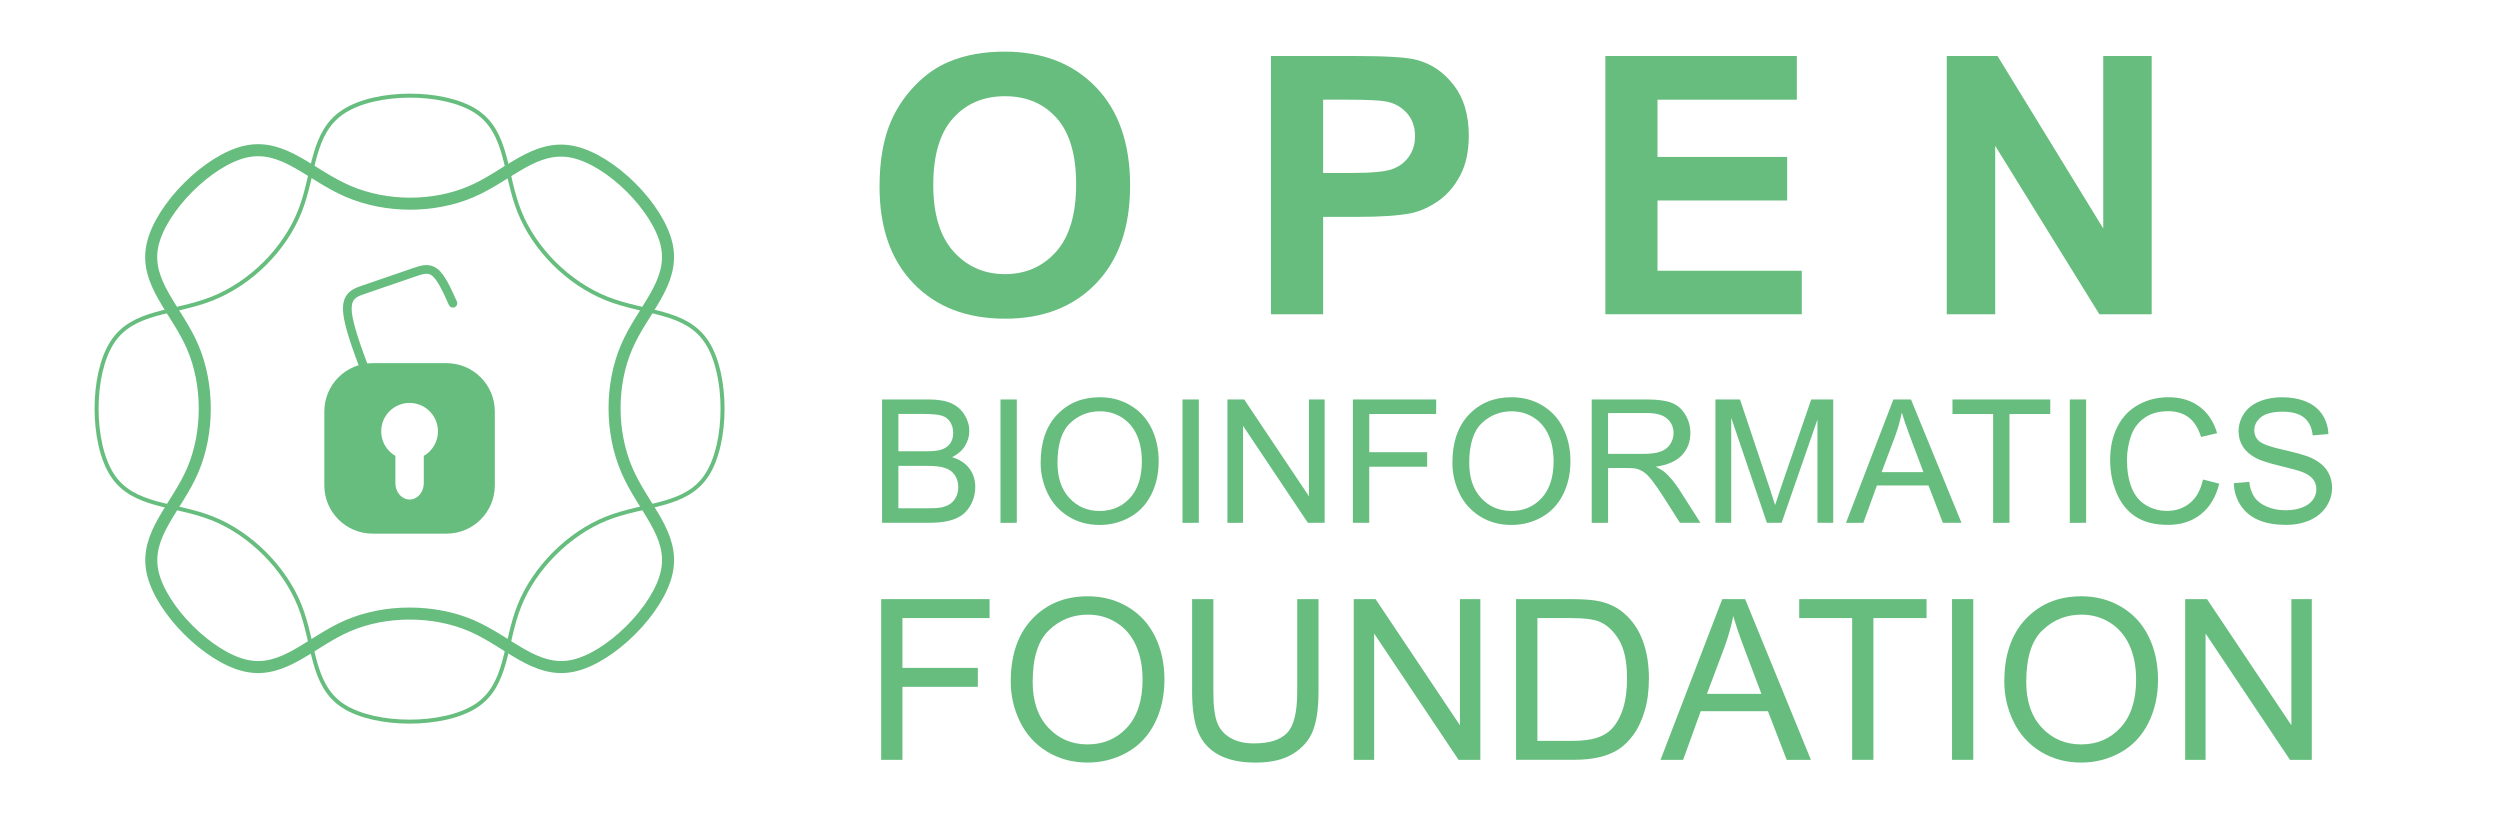 <?xml version="1.0" encoding="utf-8"?>
<!-- Generator: Adobe Illustrator 22.0.0, SVG Export Plug-In . SVG Version: 6.00 Build 0)  -->
<svg version="1.1"
	 id="svg8" inkscape:version="0.92.2 5c3e80d, 2017-08-06" sodipodi:docname="obf_logo_text_positive.svg" xmlns:cc="http://creativecommons.org/ns#" xmlns:dc="http://purl.org/dc/elements/1.1/" xmlns:inkscape="http://www.inkscape.org/namespaces/inkscape" xmlns:rdf="http://www.w3.org/1999/02/22-rdf-syntax-ns#" xmlns:sodipodi="http://sodipodi.sourceforge.net/DTD/sodipodi-0.dtd" xmlns:svg="http://www.w3.org/2000/svg"
	 xmlns="http://www.w3.org/2000/svg" xmlns:xlink="http://www.w3.org/1999/xlink" x="0px" y="0px" viewBox="0 0 6236.2 2040.9"
	 style="enable-background:new 0 0 6236.2 2040.9;" xml:space="preserve">
<style type="text/css">
	.st0{enable-background:new    ;}
	.st1{fill:#66BD7E;}
	.st2{fill:none;stroke:#66BD7E;stroke-width:10;}
	.st3{fill:none;stroke:#66BD7E;stroke-width:21.714;stroke-linecap:round;stroke-linejoin:round;}
	.st4{fill:none;stroke:#66BD7E;stroke-width:30;}
</style>
<defs>
	
	
		<inkscape:path-effect  apply_no_weight="true" apply_with_weight="true" effect="bspline" helper_size="0" id="path-effect828" is_visible="true" only_selected="false" steps="2" weight="33.333">
		</inkscape:path-effect>
	
		<inkscape:path-effect  apply_no_weight="true" apply_with_weight="true" effect="bspline" helper_size="0" id="path-effect4596" is_visible="true" only_selected="false" steps="2" weight="33.333">
		</inkscape:path-effect>
	
		<inkscape:path-effect  apply_no_weight="true" apply_with_weight="true" effect="bspline" helper_size="0" id="path-effect838" is_visible="true" only_selected="false" steps="2" weight="33.333">
		</inkscape:path-effect>
	
		<inkscape:path-effect  apply_no_weight="true" apply_with_weight="true" effect="bspline" helper_size="0" id="path-effect822" is_visible="true" only_selected="false" steps="2" weight="33.333">
		</inkscape:path-effect>
	
		<inkscape:path-effect  apply_no_weight="true" apply_with_weight="true" effect="bspline" helper_size="0" id="path-effect826" is_visible="true" only_selected="false" steps="2" weight="33.333">
		</inkscape:path-effect>
	
		<inkscape:path-effect  apply_no_weight="true" apply_with_weight="true" effect="bspline" helper_size="0" id="path-effect827" is_visible="true" only_selected="false" steps="2" weight="33.333">
		</inkscape:path-effect>
	
		<inkscape:path-effect  apply_no_weight="true" apply_with_weight="true" effect="bspline" helper_size="0" id="path-effect828-3" is_visible="true" only_selected="false" steps="2" weight="33.333">
		</inkscape:path-effect>
	
		<inkscape:path-effect  apply_no_weight="true" apply_with_weight="true" effect="bspline" helper_size="0" id="path-effect4596-8" is_visible="true" only_selected="false" steps="2" weight="33.333">
		</inkscape:path-effect>
	
		<inkscape:path-effect  apply_no_weight="true" apply_with_weight="true" effect="bspline" helper_size="0" id="path-effect838-0" is_visible="true" only_selected="false" steps="2" weight="33.333">
		</inkscape:path-effect>
	
		<inkscape:path-effect  apply_no_weight="true" apply_with_weight="true" effect="bspline" helper_size="0" id="path-effect822-2" is_visible="true" only_selected="false" steps="2" weight="33.333">
		</inkscape:path-effect>
	
		<inkscape:path-effect  apply_no_weight="true" apply_with_weight="true" effect="bspline" helper_size="0" id="path-effect826-3" is_visible="true" only_selected="false" steps="2" weight="33.333">
		</inkscape:path-effect>
	
		<inkscape:path-effect  apply_no_weight="true" apply_with_weight="true" effect="bspline" helper_size="0" id="path-effect827-8" is_visible="true" only_selected="false" steps="2" weight="33.333">
		</inkscape:path-effect>
	
		<inkscape:path-effect  apply_no_weight="true" apply_with_weight="true" effect="bspline" helper_size="0" id="path-effect828-0" is_visible="true" only_selected="false" steps="2" weight="33.333">
		</inkscape:path-effect>
	
		<inkscape:path-effect  apply_no_weight="true" apply_with_weight="true" effect="bspline" helper_size="0" id="path-effect4596-2" is_visible="true" only_selected="false" steps="2" weight="33.333">
		</inkscape:path-effect>
	
		<inkscape:path-effect  apply_no_weight="true" apply_with_weight="true" effect="bspline" helper_size="0" id="path-effect838-4" is_visible="true" only_selected="false" steps="2" weight="33.333">
		</inkscape:path-effect>
	
		<inkscape:path-effect  apply_no_weight="true" apply_with_weight="true" effect="bspline" helper_size="0" id="path-effect822-8" is_visible="true" only_selected="false" steps="2" weight="33.333">
		</inkscape:path-effect>
	
		<inkscape:path-effect  apply_no_weight="true" apply_with_weight="true" effect="bspline" helper_size="0" id="path-effect826-38" is_visible="true" only_selected="false" steps="2" weight="33.333">
		</inkscape:path-effect>
	
		<inkscape:path-effect  apply_no_weight="true" apply_with_weight="true" effect="bspline" helper_size="0" id="path-effect827-0" is_visible="true" only_selected="false" steps="2" weight="33.333">
		</inkscape:path-effect>
	
		<inkscape:path-effect  apply_no_weight="true" apply_with_weight="true" effect="bspline" helper_size="0" id="path-effect828-2" is_visible="true" only_selected="false" steps="2" weight="33.333">
		</inkscape:path-effect>
	
		<inkscape:path-effect  apply_no_weight="true" apply_with_weight="true" effect="bspline" helper_size="0" id="path-effect4596-4" is_visible="true" only_selected="false" steps="2" weight="33.333">
		</inkscape:path-effect>
	
		<inkscape:path-effect  apply_no_weight="true" apply_with_weight="true" effect="bspline" helper_size="0" id="path-effect838-8" is_visible="true" only_selected="false" steps="2" weight="33.333">
		</inkscape:path-effect>
	
		<inkscape:path-effect  apply_no_weight="true" apply_with_weight="true" effect="bspline" helper_size="0" id="path-effect822-3" is_visible="true" only_selected="false" steps="2" weight="33.333">
		</inkscape:path-effect>
</defs>
<sodipodi:namedview  bordercolor="#666666" borderopacity="1.0" id="base" inkscape:current-layer="layer1" inkscape:cx="3855.0421" inkscape:cy="1179.4081" inkscape:document-units="mm" inkscape:pageopacity="0.0" inkscape:pageshadow="2" inkscape:window-height="727" inkscape:window-maximized="0" inkscape:window-width="1092" inkscape:window-x="36" inkscape:window-y="1" inkscape:zoom="0.0625" pagecolor="#ffffff" showgrid="false">
	</sodipodi:namedview>
<g id="layer1" transform="translate(0,423)" inkscape:groupmode="layer" inkscape:label="Layer 1">
	<g class="st0">
		<path class="st1" d="M2194,42.8c0-65.6,9.8-120.7,29.4-165.2c14.6-32.8,34.6-62.3,60-88.3c25.3-26.1,53.1-45.4,83.3-58
			c40.1-17,86.4-25.5,138.9-25.5c94.9,0,170.9,29.4,227.9,88.3c57,58.9,85.5,140.8,85.5,245.7c0,104-28.3,185.4-84.8,244.1
			c-56.5,58.7-132.1,88.1-226.8,88.1c-95.8,0-172-29.2-228.5-87.7C2222.3,225.8,2194,145.3,2194,42.8z M2328,38.4
			c0,72.9,16.8,128.3,50.5,165.9c33.7,37.6,76.5,56.5,128.3,56.5s94.4-18.7,127.7-56c33.2-37.4,49.9-93.4,49.9-168.1
			c0-73.8-16.2-128.9-48.6-165.2c-32.4-36.3-75.4-54.5-129-54.5s-96.8,18.4-129.6,55.2C2344.4-91.2,2328-35.7,2328,38.4z"/>
		<path class="st1" d="M3170.4,360.9v-644.2h208.7c79.1,0,130.7,3.2,154.7,9.7c36.9,9.7,67.8,30.7,92.7,63.1
			c24.9,32.4,37.4,74.2,37.4,125.5c0,39.6-7.2,72.8-21.5,99.8c-14.4,27-32.6,48.1-54.7,63.5c-22.1,15.4-44.6,25.6-67.5,30.5
			c-31.1,6.2-76,9.2-134.9,9.2h-84.8v243H3170.4z M3300.5-174.3V8.5h71.2c51.3,0,85.5-3.4,102.8-10.1c17.3-6.7,30.8-17.3,40.6-31.6
			c9.8-14.4,14.7-31.1,14.7-50.1c0-23.4-6.9-42.8-20.7-58c-13.8-15.2-31.2-24.8-52.3-28.6c-15.5-2.9-46.7-4.4-93.6-4.4H3300.5z"/>
		<path class="st1" d="M4004.5,360.9v-644.2h477.7v109h-347.6v142.8H4458V77.1h-323.4v175.3h359.9v108.5H4004.5z"/>
		<path class="st1" d="M4856.2,360.9v-644.2h126.6l263.7,430.2v-430.2h120.8v644.2h-130.5L4977-59.2v420.1H4856.2z"/>
	</g>
	<g class="st0">
		<path class="st1" d="M2200.3,881.2V573.4h115.5c23.5,0,42.4,3.1,56.6,9.3c14.2,6.2,25.3,15.8,33.4,28.8
			c8,12.9,12.1,26.5,12.1,40.6c0,13.2-3.6,25.5-10.7,37.2c-7.1,11.6-17.9,21-32.3,28.1c18.6,5.5,32.9,14.8,42.9,27.9
			c10,13.2,15,28.7,15,46.6c0,14.4-3,27.8-9.1,40.2s-13.6,21.9-22.6,28.7c-9,6.7-20.2,11.8-33.7,15.2c-13.5,3.4-30.1,5.1-49.7,5.1
			H2200.3z M2241,702.7h66.6c18.1,0,31-1.2,38.8-3.6c10.4-3.1,18.2-8.2,23.4-15.3s7.9-16.1,7.9-26.9c0-10.2-2.5-19.2-7.3-27
			c-4.9-7.8-11.9-13.1-21-16c-9.1-2.9-24.7-4.3-46.8-4.3H2241V702.7z M2241,844.8h76.6c13.2,0,22.4-0.5,27.7-1.5
			c9.4-1.7,17.2-4.5,23.5-8.4c6.3-3.9,11.5-9.6,15.5-17.1c4.1-7.5,6.1-16.1,6.1-25.9c0-11.5-2.9-21.4-8.8-29.9
			c-5.9-8.5-14-14.4-24.5-17.8c-10.4-3.4-25.4-5.1-45-5.1H2241V844.8z"/>
		<path class="st1" d="M2495.7,881.2V573.4h40.7v307.8H2495.7z"/>
		<path class="st1" d="M2595.9,731.3c0-51.1,13.7-91.1,41.2-120c27.4-28.9,62.8-43.4,106.2-43.4c28.4,0,54,6.8,76.8,20.4
			c22.8,13.6,40.2,32.5,52.2,56.8c12,24.3,18,51.8,18,82.6c0,31.2-6.3,59.1-18.9,83.8c-12.6,24.6-30.4,43.3-53.5,56
			c-23.1,12.7-48,19-74.7,19c-29,0-54.9-7-77.7-21c-22.8-14-40.1-33.1-51.9-57.3C2601.8,783.9,2595.9,758.3,2595.9,731.3z
			 M2637.9,731.9c0,37.1,10,66.3,29.9,87.7c19.9,21.3,45,32,75.1,32c30.7,0,55.9-10.8,75.7-32.3c19.8-21.6,29.7-52.1,29.7-91.8
			c0-25.1-4.2-46.9-12.7-65.6c-8.5-18.7-20.9-33.2-37.2-43.5c-16.3-10.3-34.6-15.4-54.9-15.4c-28.8,0-53.6,9.9-74.4,29.7
			C2648.3,652.5,2637.9,685.6,2637.9,731.9z"/>
		<path class="st1" d="M2949.7,881.2V573.4h40.7v307.8H2949.7z"/>
		<path class="st1" d="M3061.8,881.2V573.4h41.8L3265.2,815V573.4h39.1v307.8h-41.8l-161.7-241.9v241.9H3061.8z"/>
		<path class="st1" d="M3374.8,881.2V573.4h207.7v36.3h-166.9V705H3560v36.3h-144.5v139.8H3374.8z"/>
		<path class="st1" d="M3623,731.3c0-51.1,13.7-91.1,41.2-120c27.4-28.9,62.8-43.4,106.2-43.4c28.4,0,54,6.8,76.8,20.4
			c22.8,13.6,40.2,32.5,52.2,56.8c12,24.3,18,51.8,18,82.6c0,31.2-6.3,59.1-18.9,83.8c-12.6,24.6-30.4,43.3-53.5,56
			c-23.1,12.7-48,19-74.7,19c-29,0-54.9-7-77.7-21c-22.8-14-40.1-33.1-51.9-57.3C3628.9,783.9,3623,758.3,3623,731.3z M3665,731.9
			c0,37.1,10,66.3,29.9,87.7c19.9,21.3,45,32,75.1,32c30.7,0,55.9-10.8,75.7-32.3c19.8-21.6,29.7-52.1,29.7-91.8
			c0-25.1-4.2-46.9-12.7-65.6c-8.5-18.7-20.9-33.2-37.2-43.5c-16.3-10.3-34.6-15.4-54.9-15.4c-28.8,0-53.6,9.9-74.4,29.7
			C3675.4,652.5,3665,685.6,3665,731.9z"/>
		<path class="st1" d="M3970.5,881.2V573.4H4107c27.4,0,48.3,2.8,62.6,8.3c14.3,5.5,25.7,15.3,34.2,29.3c8.5,14,12.8,29.5,12.8,46.4
			c0,21.8-7.1,40.2-21.2,55.2c-14.1,15-36,24.5-65.5,28.6c10.8,5.2,19,10.3,24.6,15.3c11.9,10.9,23.2,24.6,33.8,40.9l53.5,83.8
			h-51.2l-40.7-64c-11.9-18.5-21.7-32.6-29.4-42.4c-7.7-9.8-14.6-16.7-20.7-20.6c-6.1-3.9-12.3-6.6-18.6-8.2
			c-4.6-1-12.2-1.5-22.7-1.5h-47.2v136.7H3970.5z M4011.2,709.2h87.6c18.6,0,33.2-1.9,43.7-5.8c10.5-3.8,18.5-10,23.9-18.5
			c5.5-8.5,8.2-17.7,8.2-27.6c0-14.6-5.3-26.5-15.9-35.9c-10.6-9.4-27.3-14.1-50.1-14.1h-97.4V709.2z"/>
		<path class="st1" d="M4279.1,881.2V573.4h61.3l72.9,217.9c6.7,20.3,11.6,35.5,14.7,45.6c3.5-11.2,9-27.6,16.4-49.3l73.7-214.2
			h54.8v307.8h-39.3V623.5l-89.4,257.6h-36.7l-89-262v262H4279.1z"/>
		<path class="st1" d="M4604.8,881.2L4723,573.4h43.9l126,307.8h-46.4l-35.9-93.2h-128.7l-33.8,93.2H4604.8z M4693.6,754.8H4798
			l-32.1-85.2c-9.8-25.9-17.1-47.2-21.8-63.8c-3.9,19.7-9.4,39.3-16.6,58.8L4693.6,754.8z"/>
		<path class="st1" d="M4971.8,881.2V609.7h-101.4v-36.3h244v36.3h-101.8v271.5H4971.8z"/>
		<path class="st1" d="M5163.1,881.2V573.4h40.7v307.8H5163.1z"/>
		<path class="st1" d="M5495.2,773.2l40.7,10.3c-8.5,33.5-23.9,59-46.1,76.5c-22.2,17.6-49.3,26.3-81.4,26.3
			c-33.2,0-60.2-6.8-80.9-20.3c-20.8-13.5-36.6-33.1-47.5-58.7c-10.8-25.6-16.3-53.1-16.3-82.5c0-32.1,6.1-60,18.4-83.9
			c12.2-23.9,29.7-42,52.3-54.4c22.6-12.4,47.5-18.6,74.6-18.6c30.8,0,56.7,7.8,77.7,23.5c21,15.7,35.6,37.7,43.9,66.1l-40.1,9.4
			c-7.1-22.4-17.5-38.7-31.1-48.9c-13.6-10.2-30.7-15.3-51.2-15.3c-23.7,0-43.4,5.7-59.3,17c-15.9,11.3-27.1,26.6-33.5,45.7
			c-6.4,19.1-9.7,38.8-9.7,59.1c0,26.2,3.8,49,11.4,68.6c7.6,19.5,19.5,34.1,35.6,43.8c16.1,9.7,33.5,14.5,52.3,14.5
			c22.8,0,42.1-6.6,57.9-19.7C5478.9,818.7,5489.6,799.1,5495.2,773.2z"/>
		<path class="st1" d="M5572.3,782.3l38.4-3.4c1.8,15.4,6.1,28,12.7,37.9c6.6,9.9,17,17.8,31,23.9c14,6.1,29.7,9.1,47.2,9.1
			c15.5,0,29.3-2.3,41.2-6.9c11.9-4.6,20.8-11,26.6-19c5.8-8,8.7-16.8,8.7-26.4c0-9.7-2.8-18.1-8.4-25.3
			c-5.6-7.2-14.8-13.3-27.7-18.2c-8.3-3.2-26.5-8.2-54.8-15c-28.3-6.8-48.1-13.2-59.4-19.2c-14.7-7.7-25.7-17.3-32.9-28.7
			c-7.2-11.4-10.8-24.2-10.8-38.3c0-15.5,4.4-30.1,13.2-43.6c8.8-13.5,21.7-23.8,38.6-30.8c16.9-7,35.8-10.5,56.5-10.5
			c22.8,0,42.9,3.7,60.4,11s30.8,18.2,40.2,32.4c9.4,14.3,14.4,30.4,15.1,48.5L5769,663c-2.1-19.5-9.2-34.2-21.3-44.1
			c-12.1-9.9-30-14.9-53.6-14.9c-24.6,0-42.6,4.5-53.9,13.5c-11.3,9-16.9,19.9-16.9,32.6c0,11.1,4,20.2,12,27.3
			c7.8,7.1,28.3,14.5,61.4,21.9c33.1,7.5,55.8,14,68.1,19.6c17.9,8.3,31.1,18.7,39.7,31.4c8.5,12.7,12.8,27.3,12.8,43.8
			c0,16.4-4.7,31.8-14.1,46.3c-9.4,14.5-22.9,25.8-40.4,33.8c-17.6,8-37.3,12.1-59.3,12.1c-27.9,0-51.2-4.1-70-12.2
			c-18.8-8.1-33.6-20.3-44.3-36.6C5578.5,821.3,5572.8,802.9,5572.3,782.3z"/>
	</g>
	<g class="st0">
		<path class="st1" d="M2198.1,1472.4v-400.9h270.4v47.3h-217.4V1243h188.1v47.3h-188.1v182.1H2198.1z"/>
		<path class="st1" d="M2521.3,1277.2c0-66.5,17.9-118.6,53.6-156.3c35.7-37.6,81.8-56.5,138.4-56.5c37,0,70.4,8.8,100.1,26.5
			c29.7,17.7,52.4,42.3,67.9,74c15.6,31.6,23.4,67.5,23.4,107.6c0,40.7-8.2,77-24.6,109.1c-16.4,32.1-39.6,56.4-69.7,72.9
			c-30.1,16.5-62.5,24.7-97.3,24.7c-37.7,0-71.5-9.1-101.2-27.3c-29.7-18.2-52.2-43.1-67.5-74.6
			C2528.9,1345.8,2521.3,1312.4,2521.3,1277.2z M2576,1278c0,48.3,13,86.4,39,114.2c26,27.8,58.6,41.7,97.8,41.7
			c39.9,0,72.8-14,98.6-42.1c25.8-28.1,38.7-67.9,38.7-119.5c0-32.6-5.5-61.1-16.5-85.4c-11-24.3-27.2-43.2-48.4-56.6
			c-21.2-13.4-45.1-20.1-71.5-20.1c-37.6,0-69.9,12.9-96.9,38.7C2589.5,1174.6,2576,1217.7,2576,1278z"/>
		<path class="st1" d="M3236,1071.6h53v231.6c0,40.3-4.6,72.3-13.7,96c-9.1,23.7-25.6,43-49.4,57.8c-23.8,14.9-55,22.3-93.7,22.3
			c-37.6,0-68.3-6.5-92.1-19.4c-23.9-12.9-40.9-31.7-51.1-56.2c-10.2-24.5-15.3-58-15.3-100.5v-231.6h53v231.3
			c0,34.8,3.2,60.5,9.7,77c6.5,16.5,17.6,29.2,33.4,38.1c15.8,8.9,35,13.4,57.8,13.4c39,0,66.8-8.8,83.4-26.5
			c16.6-17.7,24.9-51.7,24.9-102V1071.6z"/>
		<path class="st1" d="M3376.9,1472.4v-400.9h54.4l210.5,314.7v-314.7h50.9v400.9h-54.4l-210.5-315v315H3376.9z"/>
		<path class="st1" d="M3781.8,1472.4v-400.9h138.1c31.2,0,55,1.9,71.4,5.7c23,5.3,42.6,14.9,58.8,28.7c21.1,17.9,37,40.7,47.4,68.5
			c10.5,27.8,15.7,59.6,15.7,95.3c0,30.4-3.6,57.4-10.7,80.9s-16.2,43-27.3,58.4c-11.1,15.4-23.3,27.5-36.5,36.4
			c-13.2,8.8-29.2,15.5-47.9,20.1c-18.7,4.6-40.2,6.8-64.4,6.8H3781.8z M3834.9,1425.1h85.6c26.4,0,47.2-2.5,62.2-7.4
			s27-11.8,36-20.8c12.6-12.6,22.4-29.5,29.4-50.7c7-21.2,10.5-47,10.5-77.2c0-41.9-6.9-74.1-20.6-96.7
			c-13.8-22.5-30.5-37.6-50.2-45.3c-14.2-5.5-37.1-8.2-68.6-8.2h-84.2V1425.1z"/>
		<path class="st1" d="M4142.2,1472.4l153.9-400.9h57.1l164.1,400.9h-60.4l-46.8-121.4h-167.6l-44,121.4H4142.2z M4257.9,1307.8
			h135.9l-41.8-111c-12.8-33.7-22.2-61.4-28.4-83.1c-5.1,25.7-12.3,51.2-21.6,76.6L4257.9,1307.8z"/>
		<path class="st1" d="M4620.2,1472.4v-353.6h-132.1v-47.3h317.7v47.3h-132.6v353.6H4620.2z"/>
		<path class="st1" d="M4869.3,1472.4v-400.9h53v400.9H4869.3z"/>
		<path class="st1" d="M4999.7,1277.2c0-66.5,17.9-118.6,53.6-156.3c35.7-37.6,81.8-56.5,138.4-56.5c37,0,70.4,8.8,100.1,26.5
			c29.7,17.7,52.4,42.3,67.9,74c15.6,31.6,23.4,67.5,23.4,107.6c0,40.7-8.2,77-24.6,109.1c-16.4,32.1-39.6,56.4-69.7,72.9
			c-30.1,16.5-62.5,24.7-97.3,24.7c-37.7,0-71.5-9.1-101.2-27.3c-29.7-18.2-52.2-43.1-67.5-74.6
			C5007.4,1345.8,4999.7,1312.4,4999.7,1277.2z M5054.4,1278c0,48.3,13,86.4,39,114.2c26,27.8,58.6,41.7,97.8,41.7
			c39.9,0,72.8-14,98.6-42.1c25.8-28.1,38.7-67.9,38.7-119.5c0-32.6-5.5-61.1-16.5-85.4c-11-24.3-27.2-43.2-48.4-56.6
			c-21.2-13.4-45.1-20.1-71.5-20.1c-37.6,0-69.9,12.9-96.9,38.7C5067.9,1174.6,5054.4,1217.7,5054.4,1278z"/>
		<path class="st1" d="M5450.9,1472.4v-400.9h54.4l210.5,314.7v-314.7h50.9v400.9h-54.4l-210.5-315v315H5450.9z"/>
	</g>
	<g id="layer1-5" transform="translate(0.417,-0.417)" inkscape:label="Layer 1">
		
			<path id="path4594" inkscape:connector-curvature="0" inkscape:original-d="m 80,-153 c 36.66653,3.33303 72.68033,6.60701 110,10 30.53476,-30.53476 60.00021,-60.00021 90,-90 -3.33308,-36.667 -6.63024,-72.93577 -10,-110 60.65125,-2.6e-4 120.00024,-2.6e-4 180,0 -3.33307,36.66642 -6.6664,73.33307 -10,110 30.00026,29.99973 59.57342,59.57289 90,90 37.18863,-3.38103 73.33325,-6.6669 110,-10 2.6e-4,60.000304 2.6e-4,119.999069 0,180 -36.66681,-3.333635 -73.33322,-6.666945 -110,-10 -29.99961,29.99961 -59.99978,59.999782 -90,90 3.33359,36.66635 6.66687,73.33235 10,110 -60.00092,-2.6e-4 -119.99957,-2.6e-4 -180,0 3.33361,-36.66703 6.66693,-73.33363 10,-110 -29.99971,-30.000239 -59.99998,-60.000506 -90,-90 -36.66611,3.333042 -73.33297,6.666393 -110,10 2.65e-4,-60.000427 2.65e-4,-120.000923 0,-180 z" inkscape:path-effect="#path-effect4596-4" sodipodi:nodetypes="ccccccccccccccccc" class="st2" d="
			M279.5,431.4c52-80.3,154.1-71,250.2-109.5s179.7-122,217.5-216.5C785,10.9,775.7-91.9,856.9-144.5s249.4-52.5,329.7-0.6
			c80.3,52,70.9,155.9,108.7,250.4s121.6,178.3,217.5,216.7S1711,351,1763,431.4c52,80.3,52,250.4,0,330.7s-155.9,70.9-250.4,108.7
			c-94.5,37.8-179.5,122.8-217.3,217.3c-37.8,94.5-28.3,198.4-108.7,250.4c-80.3,52-250.4,52-330.7,0
			c-80.3-52-70.9-155.9-108.7-250.4c-37.8-94.5-122.8-179.5-217.3-217.3c-94.5-37.8-198.4-28.3-250.4-108.7S227.5,511.7,279.5,431.4
			z"/>
		<path id="rect824" inkscape:connector-curvature="0" class="st1" d="M929.3,483.3c-66.8,0-120.7,53.8-120.7,120.7v183.9
			c0,66.8,53.8,120.7,120.7,120.7h183.9c66.8,0,120.7-53.8,120.7-120.7V604c0-66.8-53.8-120.7-120.7-120.7H929.3z M1021.2,582.5
			c39.1,0,70.9,31.7,70.9,70.9c0,25.3-13.5,48.6-35.4,61.3v68.2c0,22.5-15.8,40.6-35.4,40.6c-19.6,0-35.4-18.1-35.4-40.6v-68.2
			c-21.9-12.6-35.4-36-35.4-61.3C950.4,614.3,982.1,582.5,1021.2,582.5C1021.2,582.5,1021.2,582.5,1021.2,582.5z"/>
		
			<path id="path826" inkscape:connector-curvature="0" inkscape:original-d="m 326.4493,-82.453789 c -9.96147,-25.778181 -19.92343,-51.556821 -29.88491,-77.333401 7.64603,-2.62466 15.29218,-5.24887 22.93827,-7.87319 7.4232,-2.54783 14.84653,-5.09594 22.26957,-7.64343 7.67934,-2.63603 15.35847,-5.27154 23.03745,-7.90708 6.05673,-2.07877 12.1133,-4.15766 18.17006,-6.2361 5.06147,11.23103 10.12227,22.46142 15.18308,33.69267" inkscape:path-effect="#path-effect828-2" sodipodi:nodetypes="ccccccc" class="st3" d="
			M926.1,541.6c-28.2-73.1-56.5-146.1-59.8-186.4c-3.3-40.3,18.4-47.7,39.8-55c21.4-7.3,42.4-14.6,63.8-21.9s43.2-14.8,62.6-21.5
			c19.5-6.7,36.6-12.6,52.4,0.4c15.8,13,30.1,44.8,44.4,76.6"/>
		
			<path id="path824" inkscape:connector-curvature="0" inkscape:original-d="m 225.65842,-324.6259 c 23.57034,28.28396 46.72089,56.06461 70.71068,84.85281 43.18267,0 84.85311,0 127.27922,0 23.57064,-28.28433 46.88509,-56.26166 70.71068,-84.85281 42.88709,42.88672 84.85316,84.8528 127.27922,127.27922 -28.28391,23.57024 -56.56817,47.14045 -84.85282,70.71068 3.8e-4,42.426397 3.8e-4,84.249161 0,127.27921785 C 565.47249,24.548801 593.35405,47.783446 621.63822,71.353896 579.21178,113.7807 536.78625,156.20624 494.359,198.63312 470.78888,170.34853 447.21882,142.06446 423.64832,113.7803 c -42.42586,0 -84.8525,0 -127.27922,0 -23.56982,28.28423 -47.13961,56.56799 -70.71068,84.85282 C 183.23155,156.20588 140.80609,113.78042 98.3792,71.353896 126.66392,47.783609 154.94814,24.21342 183.23201,0.64321785 c 3.8e-4,-42.42637085 3.8e-4,-84.85315785 0,-127.27921785 -28.28367,-23.57004 -56.56809,-47.14039 -84.85281,-70.71068 42.4269,-42.42652 84.85365,-84.85328 127.27922,-127.27922 z" inkscape:path-effect="#path-effect826-38" sodipodi:nodetypes="ccccccccccccccccc" class="st4" d="
			M613.7-44.7c93.5-20,159.2,58.7,254.4,99.5s213.3,40.8,306.9,0.7c93.5-40.1,159.6-119.4,254.2-99.1
			c94.6,20.3,213.5,139.2,233.6,232.8c20,93.5-60.1,160.4-100.2,253.9c-40.1,93.5-40.1,212.1,0.6,307
			c40.7,94.9,119.7,160.7,99.6,254.3c-20,93.5-140.3,213.8-233.8,233.8c-93.5,20-160.4-60.1-253.9-100.2
			c-93.5-40.1-213.8-40.1-307.3,0s-160.4,120.3-253.9,100.2s-213.8-140.3-233.8-233.8c-20-93.5,60.1-160.4,100.2-253.9
			s40.1-213.8,0-307.3S359.8,282.7,379.9,189.2C399.9,95.6,520.2-24.6,613.7-44.7L613.7-44.7z"/>
	</g>
</g>
</svg>

